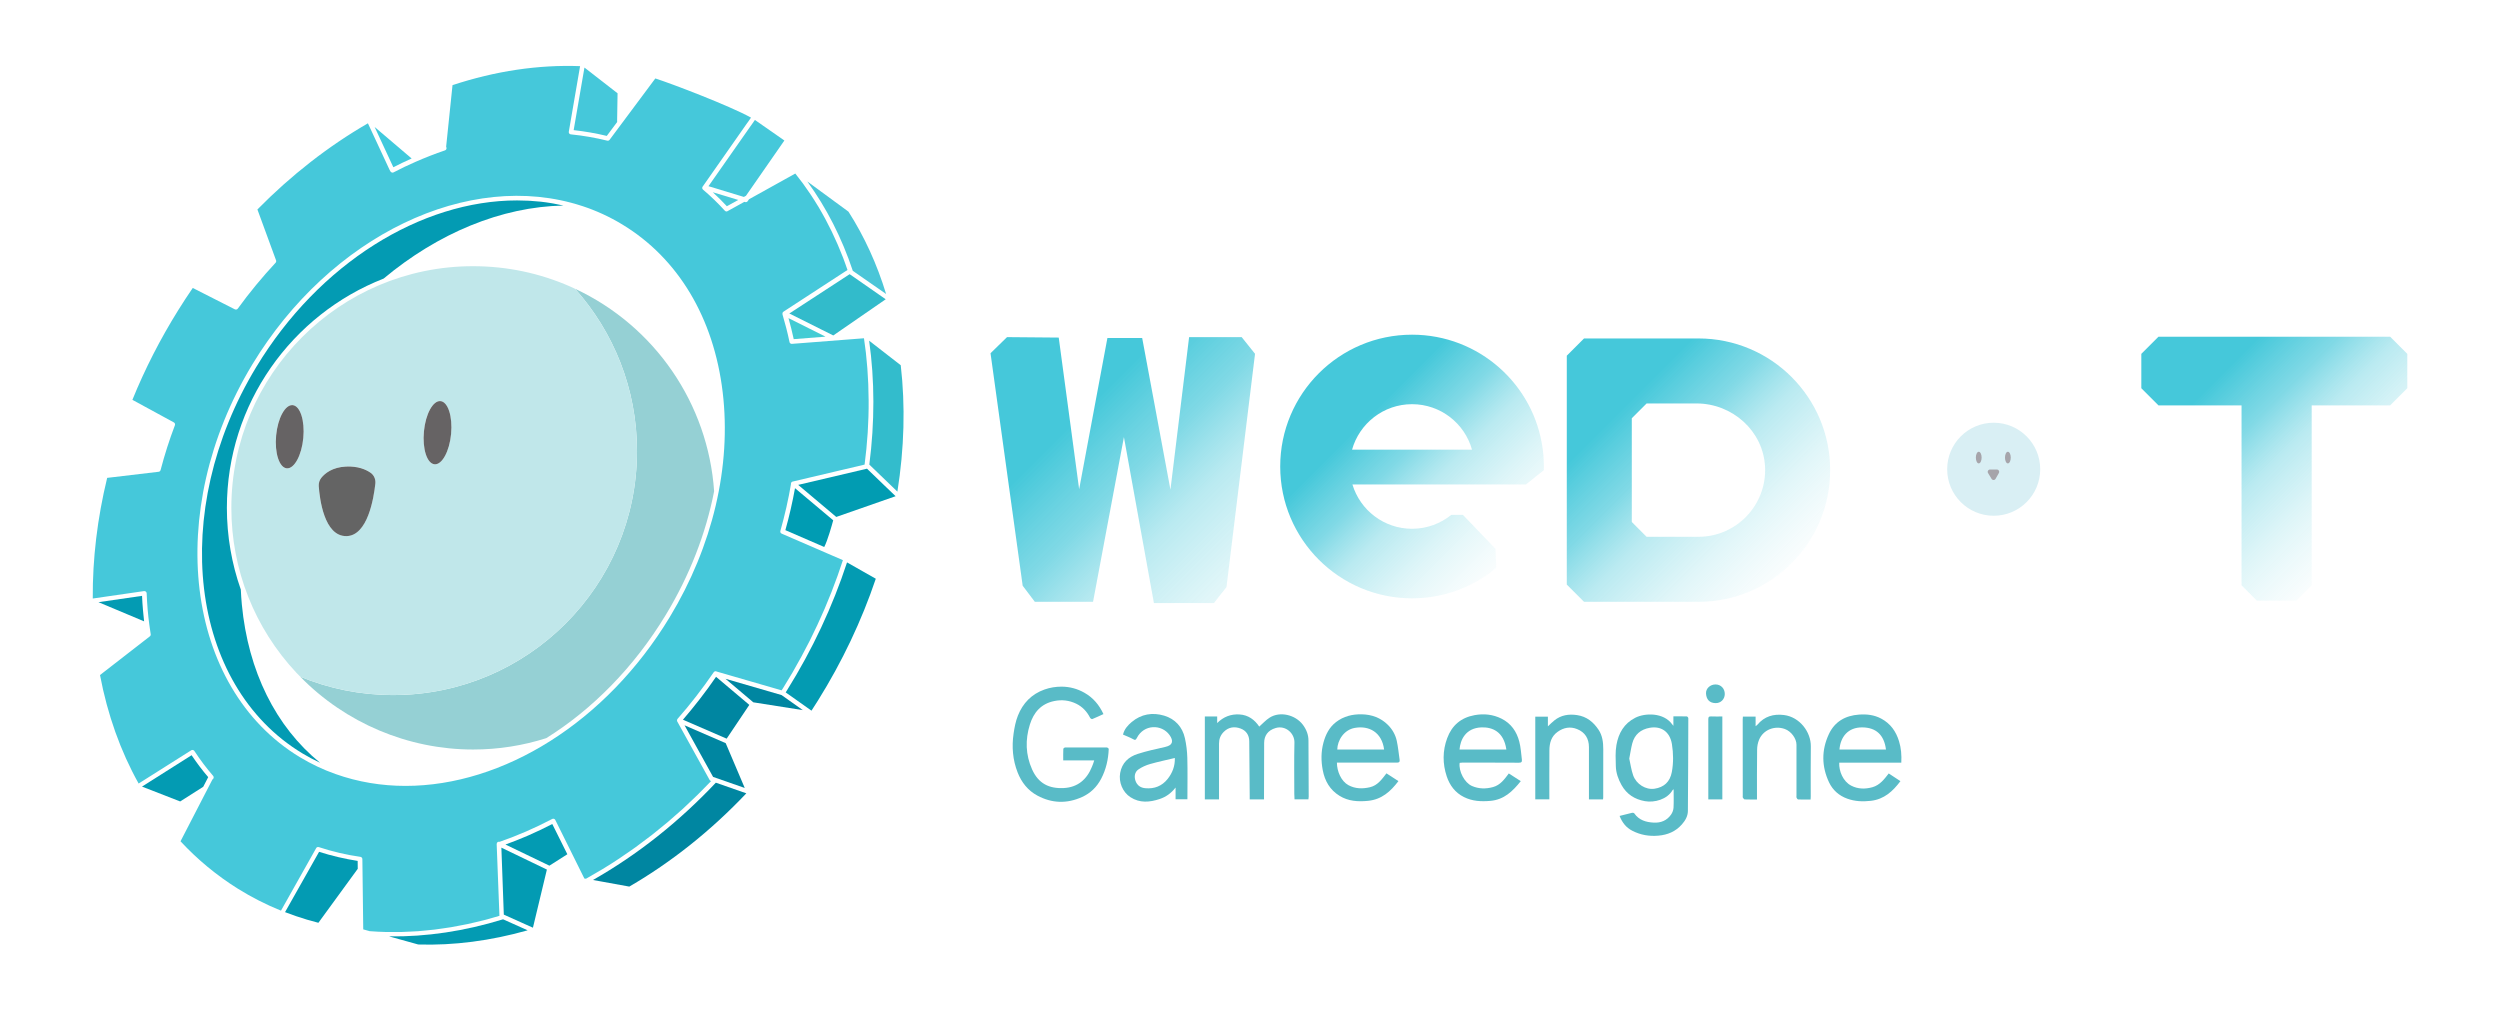 <?xml version="1.0" encoding="UTF-8"?>
<!-- Generator: Adobe Illustrator 26.3.1, SVG Export Plug-In . SVG Version: 6.00 Build 0)  -->
<svg width="1024" height="414" version="1.1" viewBox="0 0 1024 414" xml:space="preserve" xmlns="http://www.w3.org/2000/svg" xmlns:cc="http://creativecommons.org/ns#" xmlns:dc="http://purl.org/dc/elements/1.1/" xmlns:rdf="http://www.w3.org/1999/02/22-rdf-syntax-ns#" xmlns:xlink="http://www.w3.org/1999/xlink"><title>wedot-logo</title><defs><linearGradient id="SVGID_00000163789698304475203470000008579991115055182754_-3" x1="246.12" x2="308.23" y1="170.51" y2="232.62" gradientUnits="userSpaceOnUse">
	<stop stop-color="#45C8DA" offset=".25"/><stop stop-color="#73d5e3" stop-opacity=".9" offset=".45"/><stop stop-color="#a2e3ec" stop-opacity=".75" offset=".6"/><stop stop-color="#d0f1f5" stop-opacity=".65" offset=".798"/><stop stop-color="#f3fbfc" stop-opacity=".5" offset="1"/>
	
</linearGradient><linearGradient id="linearGradient94" x1="499.94" x2="543.73" y1="165.77" y2="209.57" gradientUnits="userSpaceOnUse"><stop stop-color="#45C8DA" offset=".25"/><stop stop-color="#73d5e3" stop-opacity=".9" offset=".45"/><stop stop-color="#a2e3ec" stop-opacity=".75" offset=".6"/><stop stop-color="#d0f1f5" stop-opacity=".65" offset=".8"/><stop stop-color="#f3fbfc" stop-opacity=".5" offset="1"/></linearGradient><linearGradient id="linearGradient95" x1="440.32" x2="480.69" y1="177.8" y2="218.18" gradientUnits="userSpaceOnUse"><stop stop-color="#45C8DA" offset=".25"/><stop stop-color="#73d5e3" stop-opacity=".9" offset=".45"/><stop stop-color="#a2e3ec" stop-opacity=".75" offset=".6"/><stop stop-color="#d0f1f5" stop-opacity=".65" offset=".8"/><stop stop-color="#f3fbfc" stop-opacity=".5" offset="1"/></linearGradient><linearGradient id="linearGradient96" x1="365.96" x2="413.09" y1="174.9" y2="222.02" gradientUnits="userSpaceOnUse"><stop stop-color="#45C8DA" offset=".25"/><stop stop-color="#73d5e3" stop-opacity=".9" offset=".45"/><stop stop-color="#a2e3ec" stop-opacity=".75" offset=".6"/><stop stop-color="#d0f1f5" stop-opacity=".65" offset=".8"/><stop stop-color="#f3fbfc" stop-opacity=".5" offset="1"/></linearGradient><linearGradient id="linearGradient97" x1="313.3" x2="353.85" y1="177.35" y2="217.9" gradientUnits="userSpaceOnUse"><stop stop-color="#45C8DA" offset=".25"/><stop stop-color="#73d5e3" stop-opacity=".9" offset=".45"/><stop stop-color="#a2e3ec" stop-opacity=".75" offset=".6"/><stop stop-color="#d0f1f5" stop-opacity=".65" offset=".8"/><stop stop-color="#f3fbfc" stop-opacity=".5" offset="1"/></linearGradient></defs>
<style type="text/css">
	.st0{fill:url(#SVGID_1_);}
	.st1{fill:#039BB3;stroke:#FFFFFF;stroke-width:0.992;stroke-linecap:round;stroke-linejoin:round;stroke-miterlimit:10;}
	.st2{fill:#95D0D4;stroke:#FFFFFF;stroke-width:0.992;stroke-miterlimit:10;}
	.st3{fill:#C0E7EA;}
	.st4{fill:none;stroke:#FFFFFF;stroke-width:0.992;stroke-miterlimit:10;}
	.st5{fill:#666364;}
	.st6{fill:#646464;}
	.st7{fill:#45C8DA;stroke:#FFFFFF;stroke-width:0.992;stroke-linecap:round;stroke-linejoin:round;stroke-miterlimit:10;}
	.st8{fill:#32BBCB;stroke:#FFFFFF;stroke-width:0.992;stroke-linecap:round;stroke-linejoin:round;stroke-miterlimit:10;}
	.st9{fill:#019CB2;stroke:#FFFFFF;stroke-width:0.992;stroke-linecap:round;stroke-linejoin:round;stroke-miterlimit:10;}
	.st10{fill:#0086A1;stroke:#FFFFFF;stroke-width:0.992;stroke-linecap:round;stroke-linejoin:round;stroke-miterlimit:10;}
	.st11{fill:#3FCADD;stroke:#FFFFFF;stroke-width:0.992;stroke-linecap:round;stroke-linejoin:round;stroke-miterlimit:10;}
	.st12{fill:#4ACADA;stroke:#FFFFFF;stroke-width:0.992;stroke-linecap:round;stroke-linejoin:round;stroke-miterlimit:10;}
	.st13{fill:#009CB3;stroke:#FFFFFF;stroke-width:0.992;stroke-linecap:round;stroke-linejoin:round;stroke-miterlimit:10;}
	.st14{fill:#33BCCC;stroke:#FFFFFF;stroke-width:0.992;stroke-linecap:round;stroke-linejoin:round;stroke-miterlimit:10;}
	.st15{fill:#43CCD4;stroke:#FFFFFF;stroke-width:0.992;stroke-linecap:round;stroke-linejoin:round;stroke-miterlimit:10;}
	.st16{fill:#4AC6D8;stroke:#FFFFFF;stroke-width:0.992;stroke-linecap:round;stroke-linejoin:round;stroke-miterlimit:10;}
	.st17{fill:#039BB2;stroke:#FFFFFF;stroke-width:0.992;stroke-linecap:round;stroke-linejoin:round;stroke-miterlimit:10;}
	.st18{fill:url(#SVGID_00000031918329305661806560000013481626714713804435_);}
	.st19{fill:url(#SVGID_00000052074692473146166420000014073522574086860445_);}
	.st20{fill:url(#SVGID_00000013891789681534132390000007234508302796126619_);}
	.st21{fill:#D9EFF4;}
	.st22{fill:#A6A4AA;}
	.st23{fill:url(#SVGID_00000016037355769388288190000018374799492484434086_);}
	.st24{fill:#59BBC7;}
	.st25{fill:url(#SVGID_00000127013451408738508890000006830396803497918890_);}
	.st26{fill:none;}
	.st27{fill:#039BB3;}
	.st28{fill:#95D0D4;}
	.st29{fill:#45C8DA;}
	.st30{fill:#32BBCB;}
	.st31{fill:#019CB2;}
	.st32{fill:#0086A1;}
	.st33{fill:#3FCADD;}
	.st34{fill:#4ACADA;}
	.st35{fill:#009CB3;}
	.st36{fill:#33BCCC;}
	.st37{fill:#43CCD4;}
	.st38{fill:#4AC6D8;}
	.st39{fill:#039BB2;}
	.st40{fill:url(#SVGID_00000183928788038122311590000008959641642962662031_);}
	.st41{fill:url(#SVGID_00000103254394115248746500000007954516804238988197_);}
	.st42{fill:url(#SVGID_00000075882310996937415320000012932923057009567360_);}
	.st43{fill:url(#SVGID_00000183946555333433480600000016128002491720684683_);}
	.st44{fill:url(#SVGID_00000009557397835014597260000001775053676381569927_);}
	.st45{fill:url(#SVGID_00000101781421024456693840000008756121804441578658_);}
	.st46{fill:url(#SVGID_00000099658145593202827290000002423522037563722629_);}
	.st47{fill:url(#SVGID_00000015330298315246003220000005647962077857602709_);}
	.st48{fill:url(#SVGID_00000017489681196715622890000004793329624792334467_);}
</style>



























<g transform="matrix(1.879 0 0 1.879 -48.493 -162.35)"><path class="st26" d="m160.94 136.17c-2.67-1.61-5.51-2.92-8.44-3.89-13.67-0.84-27.88 4.27-40.2 13.81 5.24-1.71 10.82-2.65 16.63-2.65 7.51 0 14.78 1.52 21.6 4.52 17.23 7.59 29.06 23.54 31.57 41.84 0.86-6.01 0.97-12 0.27-17.83-1.91-15.87-9.52-28.59-21.43-35.8z" fill="none"/><path class="st26" d="m141.51 249.28c-4.04 0.97-8.25 1.5-12.59 1.5-14.8 0-29.09-6.2-39.2-17.01-4.36-4.66-7.8-9.99-10.23-15.74v0.03c1.5 15.81 8.54 28.65 19.82 36.14 13.39 4.75 28.48 2.61 42.2-4.92z" fill="none"/><path class="st27" d="m91.693 250.61c0.62 0.37 1.24 0.73 1.88 1.07 0.21 0.11 0.42 0.21 0.64 0.32 0.43 0.22 0.85 0.44 1.29 0.64 0.02 0.01 0.05 0.02 0.07 0.03-9.66-7.85-15.67-19.95-17.05-34.51-0.1-1.07-0.17-2.15-0.22-3.23-1.99-5.66-3.04-11.67-3.04-17.81 0-22.72 14.19-42.17 34.17-49.99 11.85-9.9 25.67-15.66 39.19-15.92-0.11-0.02-0.22-0.05-0.32-0.07-0.6-0.13-1.2-0.25-1.8-0.36-0.19-0.03-0.38-0.07-0.57-0.1-0.74-0.12-1.48-0.23-2.22-0.31-0.11-0.01-0.23-0.02-0.34-0.03-0.65-0.07-1.3-0.12-1.96-0.16-0.2-0.01-0.41-0.02-0.61-0.03-0.76-0.04-1.52-0.06-2.28-0.06-20.88 0-43.17 13.7-56.84 36.29-19.11 31.54-14.62 69.33 10.01 84.23z" fill="#039bb3"/><path class="st28" d="m170.96 220.41c5.18-8.56 8.73-17.72 10.52-26.92-1.31-19.05-12.89-36.01-30.32-44.14 8.4 9.4 13.51 21.79 13.51 35.39 0 29.37-23.81 53.18-53.18 53.18-7.17 0-13.99-1.43-20.23-4 9.87 10.1 23.53 15.87 37.67 15.87 5.56 0 10.93-0.87 15.96-2.48 10.01-6.25 19.12-15.41 26.07-26.9z" fill="#95d0d4"/><path class="st3" d="m164.67 184.74c0-13.6-5.11-25.99-13.51-35.39-0.34-0.16-0.69-0.33-1.04-0.48-6.7-2.94-13.83-4.44-21.2-4.44-29.05 0-52.68 23.63-52.68 52.68 0 13.42 5.04 26.2 14.21 35.98 0.26 0.28 0.54 0.54 0.81 0.82 6.24 2.57 13.06 4 20.23 4 29.37 0.01 53.18-23.8 53.18-53.17zm-46.46-4.29c0.36-3.8 1.97-6.76 3.61-6.61 1.63 0.15 2.67 3.36 2.31 7.16s-1.97 6.76-3.61 6.61c-1.63-0.15-2.66-3.36-2.31-7.16zm-26.29 1.44c-0.36 3.8-1.97 6.76-3.61 6.61-1.63-0.15-2.67-3.36-2.31-7.16s1.97-6.76 3.61-6.61c1.63 0.15 2.67 3.35 2.31 7.16zm9.38 21.37c-4.84 0.04-5.82-8.21-6.01-10.92-0.05-0.65 0.15-1.29 0.57-1.8 0.78-0.95 2.39-2.29 5.38-2.44 2.63-0.13 4.35 0.64 5.35 1.35 0.75 0.52 1.13 1.43 1.03 2.33-0.34 3.23-1.67 11.44-6.32 11.48z" fill="#c0e7ea"/><path class="st5" d="m89.613 174.72c-1.63-0.15-3.25 2.81-3.61 6.61s0.68 7.01 2.31 7.16 3.25-2.81 3.61-6.61-0.68-7-2.31-7.16z" fill="#666364"/><path class="st5" d="m120.53 187.61c1.63 0.15 3.25-2.81 3.61-6.61s-0.68-7.01-2.31-7.16c-1.63-0.15-3.25 2.81-3.61 6.61-0.36 3.8 0.67 7.01 2.31 7.16z" fill="#666364"/><path class="st6" d="m106.59 189.46c-1.01-0.7-2.73-1.47-5.35-1.35-2.99 0.14-4.61 1.49-5.38 2.44-0.41 0.51-0.61 1.14-0.57 1.8 0.19 2.7 1.16 10.96 6.01 10.92 4.65-0.04 5.98-8.25 6.33-11.47 0.09-0.92-0.29-1.82-1.04-2.34z" fill="#646464"/><path class="st29" d="m153.21 101.13-2.35 13.64c2.44 0.27 4.86 0.69 7.22 1.26l2.27-3.04c-0.01-0.05-0.02-0.1-0.02-0.15l0.1-6.1z" fill="#45c8da"/><path class="st27" d="m56.773 216.29-9.5 1.38 9.95 4.18c-0.06-0.51-0.11-1.04-0.16-1.56-0.03-0.31-0.07-0.62-0.09-0.94-0.09-1.02-0.16-2.03-0.2-3.06z" fill="#039bb3"/><path class="st27" d="m67.573 251.03-10.81 6.84 8.32 3.24 4.97-3.16c0.02-0.01 0.03-0.02 0.05-0.03l1.09-2.11c-1.26-1.47-2.48-3.08-3.62-4.78z" fill="#039bb3"/><path class="st29" d="m190.37 112.55-0.85 1.22c-0.02 0.03-0.04 0.05-0.06 0.07l-9.21 13.15 7.71 2.34 0.46-0.25 8.37-12.05z" fill="#45c8da"/><polygon class="st30" transform="translate(-6.918 .01)" points="211.91 158.29 214.37 159.52 225.8 151.63 217.94 146.16 204.79 154.73" fill="#32bbcb"/><polygon class="st31" transform="translate(-6.918 .01)" points="206.72 192.09 215.02 199.08 227.96 194.56 225.55 192.25 221.72 188.56" fill="#019cb2"/><polygon class="st32" transform="translate(-6.918 .01)" points="196.94 239.49 207.73 241.19 203.1 237.91 190.87 234.36" fill="#0086a1"/><polygon class="st27" transform="translate(-6.918 .01)" points="147.31 287.91 148.9 288.62 151.94 275.95 142.02 271.17 142.55 285.77" fill="#039bb3"/><path class="st27" d="m146.2 266.03c-0.87 0.45-1.74 0.88-2.62 1.3-0.3 0.14-0.6 0.27-0.9 0.41-0.58 0.27-1.17 0.54-1.75 0.8-0.36 0.16-0.73 0.31-1.1 0.46-0.53 0.22-1.06 0.44-1.59 0.65-0.39 0.15-0.78 0.3-1.17 0.44-0.36 0.14-0.72 0.28-1.08 0.41l9.58 4.61 3.91-2.49z" fill="#039bb3"/><polygon class="st32" transform="translate(-6.918 .01)" points="195.07 258.16 190.92 248.39 181.95 244.5 188.17 255.75" fill="#0086a1"/><path class="st32" d="m189.15 240.06-7.25-6.12c-0.46 0.67-0.93 1.33-1.41 1.99-0.1 0.13-0.19 0.27-0.28 0.4-0.6 0.82-1.21 1.63-1.83 2.43-0.12 0.16-0.25 0.32-0.38 0.48-0.5 0.63-0.99 1.26-1.5 1.88-0.22 0.27-0.44 0.52-0.66 0.79-0.39 0.46-0.77 0.93-1.16 1.38l9.53 4.13z" fill="#0086a1"/><path class="st29" d="m153.54 277.96c0.88-0.49 1.75-1 2.62-1.52 0.34-0.2 0.69-0.39 1.03-0.6 1.23-0.75 2.45-1.52 3.65-2.32 0.29-0.19 0.56-0.39 0.85-0.59 0.91-0.62 1.83-1.24 2.73-1.89 0.45-0.32 0.89-0.67 1.33-1 0.73-0.54 1.45-1.07 2.17-1.63 0.49-0.39 0.98-0.79 1.47-1.19 0.65-0.53 1.31-1.05 1.95-1.59 0.51-0.43 1.01-0.88 1.51-1.32 0.61-0.53 1.22-1.06 1.83-1.61 0.51-0.47 1.01-0.95 1.51-1.43 0.58-0.55 1.17-1.09 1.74-1.66 0.5-0.49 0.99-1 1.48-1.5 0.47-0.48 0.95-0.96 1.42-1.45l-0.07-0.02c-0.12-0.04-0.21-0.12-0.27-0.23l-7-12.65c-0.05-0.07-0.09-0.15-0.1-0.23-0.02-0.14 0.01-0.29 0.1-0.4 2.82-3.21 5.47-6.64 7.9-10.19 0.15-0.22 0.44-0.28 0.67-0.14l14.13 4.09c0.07-0.11 0.15-0.22 0.22-0.33l0.15-0.24c0.69-1.11 1.37-2.23 2.03-3.36 0.23-0.4 0.45-0.8 0.67-1.2 0.42-0.73 0.84-1.47 1.24-2.21 0.26-0.47 0.5-0.95 0.75-1.43 0.36-0.67 0.72-1.34 1.06-2.02 0.25-0.5 0.49-1 0.73-1.51 0.32-0.66 0.65-1.32 0.96-1.99 0.24-0.51 0.46-1.02 0.69-1.53 0.3-0.66 0.61-1.33 0.89-1.99 0.22-0.52 0.43-1.04 0.64-1.56 0.28-0.67 0.56-1.33 0.82-2 0.21-0.52 0.39-1.04 0.59-1.57 0.26-0.68 0.52-1.35 0.76-2.03 0.19-0.52 0.36-1.05 0.54-1.58 0.21-0.61 0.42-1.22 0.62-1.83l-13.3-5.76c-0.26-0.08-0.41-0.35-0.33-0.61 0.25-0.87 0.48-1.73 0.7-2.6v-0.01c0.22-0.86 0.43-1.72 0.62-2.57 0.03-0.13 0.05-0.26 0.08-0.39 0.16-0.73 0.32-1.45 0.46-2.17 0.05-0.24 0.09-0.47 0.13-0.7 0.11-0.59 0.22-1.18 0.32-1.76-0.01-0.06-0.01-0.11 0-0.17 0.04-0.19 0.17-0.35 0.36-0.39l15.69-3.7c0.09-0.7 0.17-1.4 0.24-2.1 0.05-0.44 0.11-0.88 0.15-1.31 0.08-0.82 0.14-1.64 0.2-2.46 0.03-0.37 0.07-0.74 0.09-1.11 0.07-1.09 0.12-2.18 0.15-3.26 0-0.09 0.01-0.19 0.01-0.28 0.04-1.18 0.05-2.36 0.04-3.53 0-0.27-0.01-0.54-0.02-0.82-0.01-0.89-0.03-1.78-0.06-2.67-0.02-0.42-0.05-0.83-0.07-1.24-0.04-0.73-0.07-1.47-0.13-2.2-0.04-0.48-0.09-0.95-0.13-1.43-0.06-0.66-0.12-1.32-0.19-1.98-0.06-0.51-0.13-1.02-0.2-1.53-0.07-0.54-0.14-1.08-0.22-1.62l-15.71 1.22h-0.04c-0.03 0-0.05-0.01-0.07-0.01-0.03 0-0.06-0.01-0.09-0.02-0.01 0-0.02-0.01-0.04-0.02-0.09-0.04-0.17-0.1-0.22-0.19-0.03-0.05-0.05-0.1-0.06-0.16-0.22-1.03-0.45-2.06-0.71-3.06-0.11-0.44-0.24-0.86-0.36-1.3-0.15-0.56-0.3-1.12-0.46-1.66v-0.02c-0.02-0.08-0.02-0.17 0-0.26v-0.02c0.01-0.02 0-0.04 0.01-0.05s0.01-0.03 0.02-0.04c0.03-0.06 0.08-0.1 0.12-0.14 0.02-0.02 0.03-0.04 0.05-0.06l13.97-9.1c-0.15-0.44-0.3-0.87-0.46-1.3-0.16-0.46-0.33-0.92-0.5-1.37-0.21-0.55-0.43-1.08-0.66-1.62-0.17-0.43-0.34-0.86-0.53-1.28-0.24-0.56-0.5-1.11-0.76-1.67-0.18-0.38-0.35-0.77-0.53-1.15-0.3-0.62-0.62-1.23-0.94-1.84-0.16-0.3-0.3-0.6-0.46-0.9-0.48-0.9-0.99-1.78-1.5-2.65-0.07-0.11-0.14-0.22-0.21-0.33-0.46-0.75-0.92-1.5-1.41-2.23-0.2-0.3-0.41-0.59-0.61-0.88-0.36-0.53-0.73-1.07-1.11-1.59-0.25-0.34-0.5-0.66-0.76-0.99-0.31-0.41-0.62-0.82-0.94-1.22l-10.09 5.61-0.29 0.42c-0.12 0.17-0.34 0.25-0.55 0.19l-0.17-0.05-3.58 1.98c-0.05 0.04-0.1 0.07-0.16 0.09-0.02 0.01-0.03 0.01-0.05 0.01-0.04 0.01-0.07 0.02-0.11 0.02h-0.01c-0.04 0-0.08-0.01-0.12-0.03-0.02-0.01-0.05-0.01-0.07-0.02-0.06-0.03-0.12-0.07-0.16-0.12-1.48-1.63-3.08-3.18-4.75-4.59-0.21-0.17-0.23-0.48-0.07-0.69l0.08-0.1 9.63-13.75c0.02-0.03 0.04-0.05 0.06-0.07l0.76-1.09c-4.66-2.59-17.51-7.48-20.86-8.54l-9.97 13.38c-0.12 0.16-0.33 0.23-0.52 0.18-2.58-0.64-5.25-1.1-7.93-1.37-0.14-0.01-0.26-0.08-0.35-0.19-0.08-0.11-0.12-0.25-0.09-0.38l2.46-14.3c-9.08-0.34-18.44 1.05-27.81 4.14l-1.39 13.42 0.06 0.17c0.09 0.26-0.05 0.54-0.31 0.63-2.18 0.74-4.32 1.58-6.37 2.48-1.61 0.7-3.24 1.47-4.85 2.32-0.07 0.04-0.14 0.05-0.21 0.05h-0.02c-0.01 0-0.03-0.01-0.04-0.01-0.06-0.01-0.12-0.02-0.17-0.05l-0.06-0.03c-0.07-0.04-0.13-0.1-0.17-0.17l-0.23-0.43-4.68-10.06c-8.63 4.99-16.73 11.31-24.09 18.78l4.07 11.1c0.06 0.18 0.02 0.37-0.1 0.51-2.93 3.15-5.71 6.51-8.25 10.01-0.13 0.18-0.36 0.25-0.57 0.17-0.02-0.01-0.12-0.04-0.13-0.05l-9.11-4.63c-1.12 1.64-2.16 3.22-3.16 4.83-3.91 6.27-7.28 12.85-10 19.56l9.04 4.92c0.22 0.12 0.31 0.38 0.23 0.61-1.21 3.18-2.26 6.47-3.12 9.76-0.05 0.2-0.21 0.37-0.42 0.39l-11.23 1.33c-2.14 8.81-3.2 17.65-3.14 26.3l11.18-1.62c0.14-0.02 0.28 0.02 0.39 0.11s0.17 0.22 0.18 0.36c0.09 2.35 0.28 4.66 0.58 6.86 0.09 0.7 0.19 1.38 0.3 2.07 0.03 0.18-0.04 0.36-0.19 0.47l-10.86 8.43c1.63 8.62 4.46 16.57 8.42 23.65l11.47-7.25c0.23-0.14 0.53-0.08 0.68 0.15 1.27 1.94 2.65 3.77 4.09 5.43 0.09 0.1 0.13 0.23 0.12 0.37s-0.07 0.26-0.18 0.34l-0.1 0.09-6.95 13.46c3.7 3.98 7.89 7.45 12.48 10.32 3.01 1.88 6.18 3.49 9.42 4.8l7.62-13.54c0.09-0.26 0.37-0.4 0.63-0.31 2.97 0.98 6.02 1.69 9.06 2.12 0.24 0.03 0.42 0.24 0.43 0.48l0.03 2.31v0.01l0.16 13.01 1.39 0.39c1.16 0.09 2.32 0.15 3.48 0.18 0.59 0.02 1.18 0 1.78 0 0.58 0 1.15 0.01 1.73 0 0.67-0.02 1.34-0.06 2.01-0.09 0.51-0.03 1.03-0.04 1.54-0.08 0.63-0.04 1.26-0.12 1.89-0.18 0.57-0.05 1.13-0.1 1.7-0.17 0.59-0.07 1.19-0.17 1.78-0.25 0.61-0.09 1.22-0.16 1.83-0.27 0.57-0.09 1.14-0.21 1.71-0.32 0.64-0.12 1.28-0.23 1.92-0.37 0.56-0.12 1.12-0.26 1.68-0.39 0.65-0.15 1.3-0.3 1.96-0.47 0.56-0.15 1.13-0.31 1.69-0.47 0.53-0.15 1.07-0.3 1.6-0.46l-0.6-15.56v-0.11c0-0.17 0.09-0.33 0.24-0.42 0.12-0.08 0.27-0.09 0.41-0.05 3.9-1.35 7.76-3.03 11.46-4.98 0.12-0.06 0.26-0.07 0.38-0.03 0.13 0.04 0.23 0.13 0.29 0.25l6.33 12.76zm-39.31-20.24c-5.23 0-10.37-0.84-15.29-2.59-2.68-0.94-5.29-2.18-7.76-3.67-25.1-15.19-29.74-53.59-10.37-85.61 17.01-28.09 47.22-42.61 71.86-34.55 0.02 0 0.05 0.01 0.07 0.02 3.02 0.99 5.96 2.34 8.71 4.01 12.18 7.37 19.95 20.35 21.89 36.54 1.94 16.15-2.16 33.57-11.54 49.06-13.9 22.98-36.38 36.79-57.57 36.79z" fill="#45c8da"/><path class="st33" d="m107.47 114.08 4.08 8.78c1.33-0.68 2.67-1.32 3.99-1.91z" fill="#3fcadd"/><path class="st27" d="m95.363 272.09-7.42 13.15c1.61 0.62 3.22 1.17 4.8 1.64 0.85 0.25 1.68 0.48 2.47 0.68l8.58-11.77-0.02-1.72c-2.82-0.44-5.65-1.1-8.41-1.98z" fill="#039bb3"/><path class="st34" d="m181.19 128.31c1.06 0.97 2.08 1.99 3.06 3.05l2.49-1.37z" fill="#4acada"/><path class="st27" d="m135.47 286.8c-8.41 2.59-16.73 3.84-24.86 3.72l6.26 1.74c0.03 0.01 0.05 0.02 0.08 0.03 7.78 0.24 15.8-0.8 23.88-3.09z" fill="#039bb3"/><path class="st32" d="m188.5 259.34-6.65-2.32c-8.08 8.57-17.08 15.7-26.78 21.21l7.92 1.44c9.24-5.37 17.82-12.21 25.51-20.33z" fill="#0086a1"/><path class="st35" d="m207.44 199.82-8.33-7c-0.54 3.01-1.24 6.08-2.1 9.15l8.47 3.67c0.74-1.4 1.68-4.79 1.96-5.82z" fill="#009cb3"/><path class="st36" d="m222.16 166.02-6.89-5.35c1.22 8.66 1.23 17.74 0.04 27.01l6.12 5.89c1.5-9.42 1.75-18.68 0.73-27.55z" fill="#33bccc"/><path class="st37" d="m205.76 159.79-8.07-4.04c0.42 1.48 0.8 3.01 1.14 4.58z" fill="#43ccd4"/><path class="st38" d="m201.79 125.96c4.19 5.76 7.52 12.3 9.92 19.48l7.26 5.05c-1.98-6.5-4.74-12.53-8.2-17.94z" fill="#4ac6d8"/><path class="st39" d="m210.45 209c-3.15 9.63-7.54 18.99-13.06 27.84l-0.15 0.24c-0.05 0.09-0.11 0.17-0.16 0.26l5.62 3.98c0.48-0.73 0.96-1.47 1.42-2.22 5.28-8.46 9.51-17.38 12.6-26.54z" fill="#039bb2"/></g>








<g transform="matrix(1.879 0 0 1.879 -48.493 -180.35)"><path d="m550.57 173.12v7.49l-3.74 3.74h-17.1v39.22l-3.35 3.35h-8.59l-3.35-3.35v-39.22h-18.11l-3.74-3.74v-7.49l3.74-3.74h50.5z" fill="url(#linearGradient94)"/>
	
		
		<path class="st0" d="m460.51 169.44c-15.77 0-28.55 12.78-28.55 28.55s12.78 28.55 28.55 28.55 28.55-12.78 28.55-28.55c-0.01-15.77-12.79-28.55-28.55-28.55zm16.06 31.14h-3c-0.17 0.97-0.44 1.91-0.82 2.8l2.6 1.5c-0.55 1.23-1.24 2.38-2.05 3.42l-2.6-1.51c-0.61 0.74-1.3 1.41-2.05 1.99l1.5 2.6c-1.06 0.79-2.22 1.45-3.45 1.97l-1.5-2.61c-0.87 0.34-1.79 0.59-2.74 0.74v2.99c-0.67 0.09-1.36 0.13-2.05 0.13-0.65 0-1.3-0.04-1.93-0.11v-3c-0.96-0.14-1.88-0.38-2.75-0.71l-1.5 2.61c-1.24-0.51-2.41-1.17-3.48-1.95l1.5-2.59c-0.77-0.59-1.47-1.27-2.09-2.01l-2.6 1.5c-0.82-1.04-1.52-2.19-2.06-3.41l2.59-1.49c-0.39-0.91-0.67-1.86-0.84-2.86h-3c-0.11-0.76-0.17-1.53-0.17-2.31 0-0.56 0.03-1.12 0.08-1.67h3c0.12-1.04 0.37-2.03 0.72-2.98l-2.6-1.5c0.5-1.24 1.16-2.41 1.94-3.48l2.59 1.5c0.64-0.83 1.38-1.58 2.19-2.24l-1.5-2.6c1.05-0.8 2.2-1.48 3.43-2.02l1.5 2.6c0.96-0.39 1.98-0.67 3.05-0.82v-3c0.63-0.07 1.28-0.11 1.93-0.11 0.69 0 1.38 0.04 2.05 0.13v2.99c1.06 0.17 2.07 0.46 3.03 0.85l1.5-2.59c1.22 0.54 2.37 1.22 3.41 2.04l-1.5 2.59c0.8 0.66 1.52 1.41 2.14 2.23l2.59-1.5c0.78 1.07 1.43 2.24 1.93 3.49l-2.6 1.5c0.34 0.93 0.58 1.91 0.7 2.92h3c0.05 0.55 0.08 1.11 0.08 1.67 0 0.78-0.06 1.55-0.17 2.31z" fill="url(#linearGradient95)"/>
	

	<circle class="st21" cx="460.41" cy="198.27" r="10.14" fill="#d9eff4"/>
	<g fill="#a6a4aa">
		<ellipse class="st22" cx="457.15" cy="195.73" rx=".63" ry="1.27"/>
		<ellipse class="st22" cx="463.5" cy="195.73" rx=".63" ry="1.27"/>
		<path class="st22" d="m459.61 198.33h1.49c0.39 0 0.63 0.42 0.44 0.76l-0.72 1.27c-0.19 0.34-0.67 0.34-0.87 0.01l-0.77-1.27c-0.21-0.33 0.04-0.77 0.43-0.77z"/>
	</g>
<path d="m396.05 169.76h-24.94c-1.47 1.47-2.3 2.29-3.76 3.76v49.89c1.46 1.47 2.29 2.29 3.76 3.76h24.94c7.93 0 15.11-3.21 20.3-8.41 5.2-5.19 8.41-12.37 8.41-20.3 0-15.85-12.85-28.7-28.71-28.7zm0 43.24h-11.3c-1.26-1.27-1.97-1.97-3.23-3.23v-22.61l3.23-3.23h10.88c7.82 0 14.55 6 14.94 13.8 0.41 8.35-6.26 15.27-14.52 15.27z" fill="url(#linearGradient96)"/><path d="m362.11 193.93c-1.83-14.1-13.89-24.99-28.49-24.99-15.87 0-28.74 12.86-28.74 28.73s12.87 28.74 28.74 28.74c6.98 0 13.37-2.49 18.34-6.62l-0.15-4.18-7.1-7.39h-2.54c-2.34 1.89-5.31 3.03-8.55 3.03-6.14 0-11.32-4.07-13-9.66h37.82l3.9-3.11c0.02-0.27 0.02-0.54 0.02-0.81 0-1.27-0.08-2.52-0.25-3.74zm-41.57 0.08c1.6-5.72 6.85-9.92 13.08-9.92s11.48 4.2 13.07 9.92z" fill="url(#linearGradient97)"/><polygon points="290.42 227.45 277.35 227.45 270.81 191.26 264.08 227.17 251.39 227.17 248.74 223.66 241.73 172.98 245.33 169.47 256.6 169.57 261.05 202.63 267.21 169.66 274.79 169.66 280.95 202.73 285.02 169.47 296.48 169.47 299.39 173.11 293.17 223.95" fill="url(#SVGID_00000163789698304475203470000008579991115055182754_-3)"/></g>
<g transform="matrix(1.879 0 0 1.879 -48.494 -160.35)">
	
		<path class="st24" d="m378.86 263.2c1-0.25 1.87-0.49 2.76-0.69 0.14-0.03 0.38 0.04 0.45 0.14 1.03 1.48 2.54 1.92 4.23 2.01 1.57 0.08 2.88-0.46 3.78-1.75 0.3-0.43 0.51-0.99 0.54-1.51 0.07-1.31 0.02-2.62 0.02-4.01-0.11 0.08-0.18 0.12-0.22 0.17-1.19 2.06-3.97 2.79-6.04 2.42-2.23-0.39-3.97-1.51-5.09-3.5-0.72-1.28-1.21-2.66-1.25-4.13-0.04-1.53-0.13-3.1 0.13-4.6 0.45-2.57 1.66-4.72 4.13-5.96 2.13-1.07 6.14-1.15 8 1.41 0.06 0.08 0.13 0.16 0.29 0.36v-2.07c1 0 1.97-0.01 2.94 0.02 0.11 0 0.31 0.26 0.31 0.39-0.02 6.74-0.03 13.48-0.09 20.22-0.01 1.13-0.57 2.1-1.32 2.94-1.36 1.54-3.09 2.26-5.11 2.44-2.01 0.18-3.92-0.15-5.71-1.08-1.32-0.67-2.18-1.77-2.75-3.22zm2.11-12.49c0.26 1.17 0.43 2.45 0.85 3.65 0.69 1.93 2.75 3.2 4.66 2.91 2.03-0.31 3.37-1.47 3.77-3.65 0.37-2 0.34-4.05 0.02-6.07-0.43-2.64-2.28-4.02-4.85-3.56-1.95 0.35-3.3 1.46-3.8 3.42-0.27 1.04-0.42 2.11-0.65 3.3z"/>
	
	
		<path class="st24" d="m301.35 259.6h-3.12v-0.86c-0.03-3.94-0.06-7.88-0.1-11.83-0.01-1.33-0.68-2.31-1.88-2.76-1.31-0.49-2.61-0.35-3.68 0.73-0.72 0.72-1.03 1.56-1.03 2.56 0.01 3.8 0 7.59 0 11.39v0.77h-3.09v-18.08h2.69v1.44c1.37-1.38 3-1.99 4.86-1.88 1.93 0.11 3.33 1.18 4.31 2.65 0.75-0.66 1.43-1.42 2.26-1.95 2.27-1.45 5.61-0.63 7.25 1.55 0.77 1.03 1.22 2.17 1.22 3.46 0.03 4.07 0.04 8.14 0.05 12.21 0 0.19-0.03 0.38-0.06 0.59h-3.03c-0.02-0.4-0.05-0.8-0.05-1.19 0-3.73-0.06-7.46 0.03-11.19 0.05-1.99-1.9-3.8-4.06-3.18-1.79 0.51-2.53 1.74-2.54 3.24-0.03 3.82-0.02 7.63-0.03 11.45v0.88z"/>
	
	
		<path class="st24" d="m264.34 251.09h-6.76c0-0.88-0.02-1.69 0.02-2.51 0.01-0.11 0.27-0.31 0.42-0.31 3.02-0.02 6.03-0.02 9.05 0 0.15 0 0.44 0.23 0.43 0.34-0.09 2.28-0.59 4.47-1.65 6.49-0.94 1.79-2.32 3.15-4.17 3.98-3.29 1.49-6.56 1.39-9.73-0.31-2.07-1.11-3.46-2.88-4.31-5.05-1.07-2.74-1.3-5.59-0.88-8.47 0.19-1.32 0.45-2.68 0.94-3.91 1.08-2.72 2.98-4.7 5.81-5.7 1.21-0.43 2.46-0.62 3.73-0.62 1.77 0.01 3.43 0.46 4.96 1.33 1.9 1.07 3.23 2.66 4.15 4.65-0.82 0.37-1.62 0.76-2.44 1.09-0.11 0.04-0.41-0.15-0.48-0.3-0.68-1.34-1.66-2.39-3.01-3.05-1.53-0.74-3.13-0.93-4.81-0.58-2.86 0.59-4.47 2.47-5.3 5.12-1.03 3.31-0.94 6.59 0.48 9.77 1.41 3.16 3.78 4.23 6.93 4.07 3.02-0.16 5.01-1.87 6.12-4.63 0.09-0.21 0.18-0.43 0.25-0.64 0.08-0.21 0.14-0.43 0.25-0.76z"/>
	
	
		<path class="st24" d="m328.04 253.92c0.87 0.57 1.72 1.12 2.61 1.69-1.7 2.24-3.63 4-6.61 4.3-2.21 0.22-4.33 0.09-6.24-1.1-2.07-1.28-3.2-3.21-3.65-5.6-0.38-2.01-0.38-4 0.15-5.97 0.47-1.76 1.27-3.36 2.75-4.5 1.64-1.26 3.54-1.73 5.59-1.69 2.2 0.04 4.15 0.75 5.72 2.31 0.95 0.95 1.63 2.12 1.92 3.44 0.3 1.37 0.43 2.78 0.63 4.17 0.06 0.43-0.09 0.61-0.55 0.61-4.16-0.01-8.33 0-12.49 0h-0.63c0 1.88 0.92 4.05 2.5 4.91 1.49 0.81 3.08 0.83 4.68 0.46 1.68-0.38 2.61-1.73 3.62-3.03zm-0.51-5.19c-0.5-3.82-3.32-5.26-6.38-4.72-2.38 0.41-3.8 2.71-3.83 4.72h10.21z"/>
	
	
		<path class="st24" d="m344 251.63c-0.26 1.82 1.05 4.33 2.67 5.04 1.49 0.65 3.04 0.67 4.6 0.24 1.6-0.44 2.49-1.7 3.44-2.97 0.87 0.56 1.71 1.1 2.61 1.68-1.77 2.21-3.64 4.04-6.64 4.3-2.01 0.17-3.91 0.08-5.74-0.83-1.92-0.95-3.11-2.56-3.76-4.51-0.92-2.76-0.92-5.58 0.1-8.33 1.03-2.79 3.01-4.48 5.98-5.02 2.05-0.37 3.99-0.16 5.85 0.76 2.09 1.04 3.31 2.81 3.88 4.99 0.34 1.27 0.4 2.62 0.57 3.94 0.06 0.49-0.09 0.69-0.66 0.68-4.12-0.03-8.24-0.02-12.36-0.02-0.18 0.01-0.37 0.03-0.54 0.05zm10.18-2.9c-0.58-3.99-3.14-4.91-5.44-4.83-3.48 0.13-4.62 2.79-4.77 4.83h10.21z"/>
	
	
		<path class="st24" d="m437.53 253.94c0.87 0.57 1.69 1.11 2.55 1.68-1.67 2.22-3.56 3.96-6.46 4.29-1.76 0.2-3.45 0.13-5.12-0.47-1.82-0.65-3.19-1.88-3.99-3.58-1.62-3.45-1.66-6.99-0.04-10.47 1.29-2.78 3.63-4.07 6.6-4.28 1.66-0.12 3.28 0.06 4.79 0.86 2.05 1.08 3.26 2.8 3.92 4.97 0.46 1.49 0.57 3.02 0.49 4.65h-13.53c-0.09 1.84 0.83 4.09 2.61 5.01 1.46 0.76 3.04 0.78 4.63 0.34 1.63-0.47 2.58-1.75 3.55-3zm-10.74-5.21h10.14c-0.4-3.22-2.19-4.79-5.12-4.83-3.19-0.05-4.81 2.12-5.02 4.83z"/>
	
	
		<path class="st24" d="m270.61 245.47c0.29-1.2 1.03-2 1.87-2.72 2.1-1.78 4.58-2.16 7.1-1.41 2.38 0.71 3.99 2.45 4.53 4.93 0.31 1.39 0.48 2.84 0.52 4.27 0.08 2.99 0.02 5.98 0.02 9.03h-2.58v-2.56c-0.98 1.27-2.13 2.06-3.49 2.51-2.16 0.71-4.31 0.91-6.34-0.4-1.71-1.1-2.6-3.27-2.25-5.28 0.39-2.2 1.81-3.51 3.8-4.15 1.98-0.64 4.03-1.08 6.06-1.54 1.66-0.37 1.8-1.33 0.9-2.59-1.72-2.39-5.59-2.37-7.12 0.64-0.24 0.47-0.38 0.52-0.83 0.26-0.68-0.38-1.42-0.65-2.19-0.99zm11.3 5.1c-1.86 0.45-3.65 0.82-5.4 1.32-0.89 0.26-1.78 0.65-2.54 1.18-0.82 0.56-0.96 1.58-0.63 2.5 0.37 1.01 1.12 1.5 2.15 1.59 1.97 0.18 3.63-0.48 4.86-2.03 1.01-1.29 1.62-2.76 1.56-4.56z"/>
	
	
		<path class="st24" d="m408.81 259.62c-0.92 0-1.81 0.02-2.69-0.02-0.14-0.01-0.29-0.25-0.4-0.41-0.05-0.07-0.01-0.21-0.01-0.31 0-5.58-0.01-11.15-0.01-16.73 0-0.19 0.02-0.37 0.04-0.6h2.77v2.09c0.18-0.15 0.3-0.22 0.38-0.31 1.54-1.84 3.53-2.42 5.85-2.12 3.37 0.44 5.86 3.68 5.81 6.87-0.06 3.63-0.01 7.25-0.02 10.88 0 0.21-0.02 0.41-0.03 0.67-0.93 0-1.81 0.02-2.7-0.02-0.13 0-0.3-0.22-0.36-0.37-0.06-0.14-0.02-0.33-0.02-0.5v-11.07c0-1.33-1.14-2.92-2.54-3.42-2.21-0.8-4.7 0.16-5.61 2.34-0.29 0.68-0.43 1.47-0.43 2.21-0.05 3.58-0.03 7.16-0.03 10.82z"/>
	
	
		<path class="st24" d="m375.25 259.6h-3.07v-0.77-10.62c0-1.87-0.85-3.25-2.58-3.94-1.48-0.6-2.93-0.35-4.25 0.6-1.4 1-1.78 2.45-1.79 4.04-0.03 3.54-0.01 7.08-0.01 10.67h-3.07v-18.02h2.75v2.11c0.51-0.47 0.93-0.91 1.41-1.29 1.46-1.17 3.13-1.43 4.95-1.16 2.11 0.31 3.58 1.53 4.7 3.22 0.83 1.25 1.01 2.71 1.01 4.19-0.01 3.52-0.01 7.04-0.01 10.56-0.01 0.12-0.03 0.24-0.04 0.41z"/>
	
	
	
		<path class="st24" d="m401.26 259.6h-3.06v-0.65c0-5.62 0.02-11.24 0-16.85 0-0.49 0.14-0.61 0.61-0.59 0.8 0.04 1.6 0.01 2.45 0.01v18.08z"/>
	
		<path class="st24" d="m401.79 236.64c-0.01 1.12-0.87 2-2.02 1.97-1.34-0.03-1.99-0.83-2.07-2.09-0.07-1.11 0.94-2 2.1-1.98 1.16 0.01 2 0.91 1.99 2.1z"/>
	
</g>
</svg>
